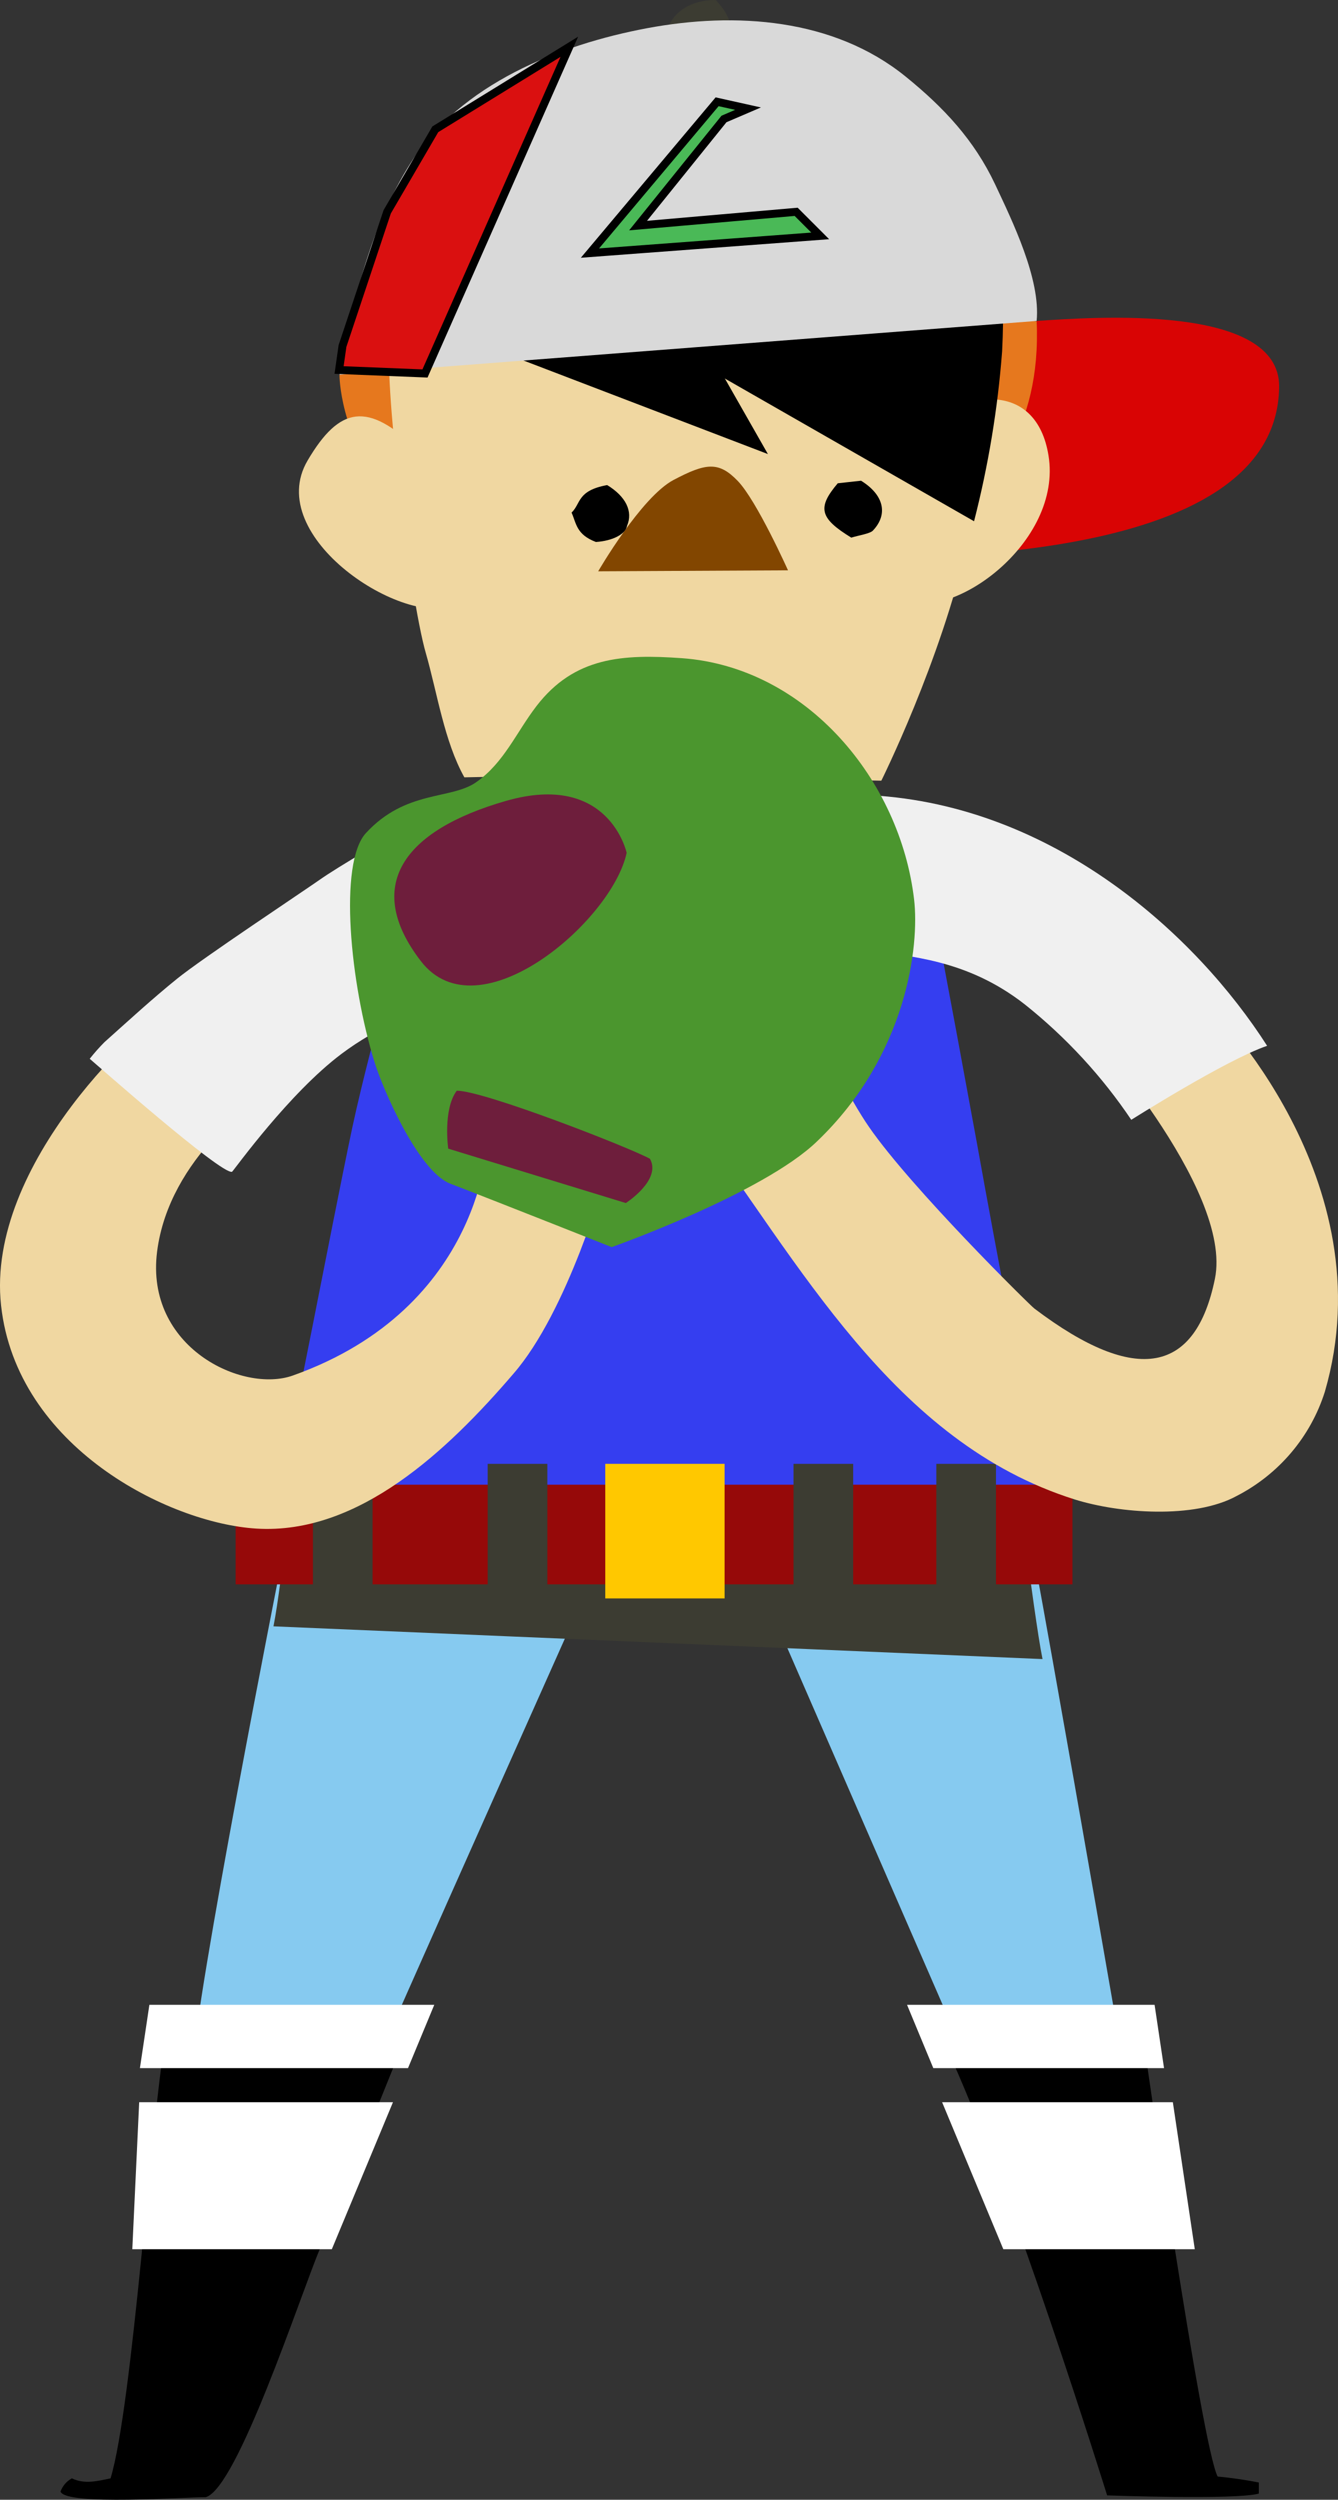 <svg version="1.1" xmlns="http://www.w3.org/2000/svg" xmlns:xlink="http://www.w3.org/1999/xlink" width="84.294" height="157.378" viewBox="0,0,84.294,157.378"><rect x="0" y="0" width="84.294" height="157.378" fill="#333333" stroke="none"/><g transform="translate(-198.182,-97.103)"><g data-paper-data="{&quot;isPaintingLayer&quot;:true}" fill="none" fill-rule="none" stroke="none" stroke-width="none" stroke-linecap="none" stroke-linejoin="miter" stroke-miterlimit="10" stroke-dasharray="" stroke-dashoffset="0" font-family="none" font-weight="none" font-size="none" text-anchor="none" style="mix-blend-mode: normal"><path d="M269.296,229.025l-9.425,-0.423l-15.855,-36.393c0,0 16.063,-5.252 17.861,-4.476c0.636,1.964 7.419,41.292 7.419,41.292z" id="Shape" fill="#86caf0" fill-rule="evenodd" stroke="none" stroke-width="1" stroke-linecap="butt"/><g id="Group-7" fill-rule="evenodd" stroke="none" stroke-width="1" stroke-linecap="butt"><path d="M277.489,254.092c-1.462,0.411 -9.558,0.114 -9.558,0.114c0,0 -6.065,-19.535 -10.2,-28.355h12.536c0,0 3.614,25.216 4.626,27.168c0.872,0.082 1.738,0.208 2.596,0.377z" id="Shape" fill="#000000"/><path d="M261.391,238.707l-3.856,-9.254h14.536l1.382,9.254h-12.062" id="Shape" fill="#ffffff"/><path d="M271.516,227.307h-14.536l-1.654,-3.985h15.595l0.595,3.985" id="Shape" fill="#ffffff"/></g><path d="M221.285,228.391c-3.868,0.291 -7.095,-0.81 -10.928,-1.267c0,-3.585 5.568,-31.741 5.568,-31.741l21.447,-3.18c0,0 -16.052,35.886 -16.087,36.188z" id="Shape" fill="#86caf0" fill-rule="evenodd" stroke="none" stroke-width="1" stroke-linecap="butt"/><g id="Group-6" fill-rule="evenodd" stroke="none" stroke-width="1" stroke-linecap="butt"><path d="M223.546,225.822c0,0 -3.469,8.609 -5.204,12.839c-1.289,3.1 -5.21,15.089 -7.199,15.66c-1.162,-0.017 -8.864,0.553 -9.147,-0.36c0.129,-0.351 0.381,-0.645 0.711,-0.828c0.798,0.383 1.602,0.177 2.44,0c1.393,-4.584 2.602,-23.029 3.406,-27.282z" id="Shape" fill="#000000"/><path d="M219.088,238.707h-12.571l0.434,-9.254h15.988l-3.851,9.254" id="Shape" fill="#ffffff"/><path d="M206.997,227.307l0.596,-3.985h17.948l-1.654,3.985h-16.89" id="Shape" fill="#ffffff"/></g><path d="M261.478,185.084c0.544,2.832 1.804,13.616 2.383,16.47l-48.45,-2.061c0.566,-2.843 1.335,-10.995 1.983,-13.821z" id="Shape" fill="#3c3c32" fill-rule="evenodd" stroke="none" stroke-width="1" stroke-linecap="butt"/><path d="M215.121,193.784c1.579,-6.793 3.823,-18.901 5.262,-25.724c0.677,-3.117 1.51,-6.182 2.313,-9.265c0.677,-2.58 0.966,-6.154 2.273,-8.506l30.738,-0.571c0.92,2.187 0.955,2.9 1.388,5.184c0.891,4.727 1.77,9.457 2.637,14.192c1.156,6.462 3.388,18.165 4.626,24.616z" id="Shape" fill="#353ef0" fill-rule="evenodd" stroke="none" stroke-width="1" stroke-linecap="butt"/><g id="Group-5" fill-rule="evenodd" stroke="none" stroke-width="1" stroke-linecap="butt"><path d="M213.028,190.576h52.718v6.274h-52.718z" id="Rectangle-path" fill="#960909"/><path d="M236.314,189.263h7.517v8.472h-7.517z" id="Rectangle-path" fill="#ffc800"/><path d="M248.173,189.263h3.759v8.472h-3.759z" id="Rectangle-path" fill="#3c3c32"/><path d="M257.17,189.263h3.759v8.472h-3.759z" id="Rectangle-path" fill="#3c3c32"/><path d="M228.906,189.263h3.759v8.472h-3.759z" id="Rectangle-path" fill="#3c3c32"/><path d="M217.897,189.263h3.758v8.472h-3.758z" id="Rectangle-path" fill="#3c3c32"/></g><g data-paper-data="{&quot;origPos&quot;:null}" id="Group-4" fill-rule="evenodd" stroke="none" stroke-width="1" stroke-linecap="butt"><path d="M243.281,97.108c0.509,0.598 1.041,1.103 1.041,2.7c-1.191,0.299 -3.123,1.551 -4.198,0.402c-0.237,-2.734 2.33,-3.159 3.157,-3.102z" id="Shape" fill="#3c3c32"/><path d="M242.489,133.848c-22.921,1.712 -22.921,-13.131 -22.921,-13.131l12.276,-8.637l31.646,5.252l1.596,6.976c0,0 0.324,7.827 -22.597,9.54z" id="Shape" fill="#e6781e"/><path d="M278.767,121.465c-0.133,11.686 -24.65,10.584 -27.888,10.921c-0.44,-0.102 13.23,-1.341 12.611,-15.077c3.597,-0.239 15.346,-1.107 15.277,4.156z" id="Shape" fill="#d90404"/><path d="M217.561,126.095c2.012,-3.414 3.788,-3.739 6.939,-0.673c0.52,2.785 2.66,7.01 2.382,9.762c-3.157,1.507 -12.16,-4.265 -9.321,-9.089z" id="Shape" fill="#f0d7a1"/><path d="M254.921,134.858c-0.278,-2.751 0.393,-7.558 0.913,-10.344c3.152,-3.066 7.65,-3.374 8.402,1.256c0.908,5.514 -6.158,10.601 -9.315,9.088z" id="Shape" fill="#f0d7a1"/><path d="M259.113,131.364c-1.671,7.393 -5.407,14.889 -5.407,14.889c0,0 -19.104,-0.405 -26.269,-0.211c-1.266,-2.261 -1.711,-5.327 -2.422,-7.798c-1.059,-3.666 -2.735,-17.823 -2.244,-19.913c2.452,-1.119 31.109,-3.134 37.643,-2.437c0.213,5.19 -0.224,10.386 -1.301,15.47z" id="Shape" fill="#f0d7a1"/><path d="M260.934,112.862c0,0 0.631,1.37 0.382,6.354c-0.275,3.612 -0.867,7.193 -1.769,10.704l-23.708,-13.57z" id="Shape" fill="#000000"/><path d="M224.743,117.344l16.138,-1.616l5.679,9.962l-21.817,-8.346" id="Shape" fill="#000000"/><path d="M244.663,127.385c1.203,1.251 3.163,5.624 3.163,5.624l-11.958,0.062c0,0 2.7,-4.664 4.742,-5.748c2.046,-1.079 2.85,-1.188 4.053,0.062z" id="Shape" fill="#824600"/><path d="M219.568,120.695c0.832,-4.59 1.96,-9.357 4.498,-13.353c3.129,-4.933 9.35,-7.433 14.896,-8.466c5.545,-1.034 11.738,-0.634 16.283,3.054c2.399,1.946 4.302,3.979 5.62,6.759c1.099,2.341 2.885,5.983 2.625,8.62z" id="Shape" fill="#d9d9d9"/><path d="M237.686,130.207c-0.089,0.525 -0.906,0.949 -1.963,1.018c-1.239,-0.474 -1.225,-1.162 -1.532,-1.85c0.599,-0.571 0.334,-1.382 2.242,-1.733c1.179,0.718 1.64,1.661 1.253,2.565z" id="Shape" fill="#000000"/><path d="M253.192,130.489c-0.161,0.213 -0.924,0.316 -1.379,0.462c-1.996,-1.224 -2.158,-1.883 -0.852,-3.422l1.468,-0.161c1.425,0.883 1.721,2.093 0.763,3.121z" id="Shape" fill="#000000"/></g><g id="Group-3" fill-rule="evenodd" stroke="none" stroke-width="1" stroke-linecap="butt"><path d="M281.647,184.725c-0.894,2.828 -2.891,5.188 -5.551,6.559c-2.683,1.467 -7.413,1.096 -10.2,0.223c-11.461,-3.603 -17.359,-14.929 -24.008,-23.909c1.093,-1.695 6.204,-5.064 7.135,-5.635c1.544,1.707 2.596,4.202 3.915,6.103c2.671,3.859 10.119,11.201 10.408,11.418c6.511,4.927 10.171,3.996 11.374,-1.861c1.174,-5.703 -8.379,-16.128 -8.379,-16.128l8.095,-1.084c0,0 11.108,10.921 7.211,24.314z" id="Shape" fill="#f0d7a1"/><path d="M278.01,162.945c-2.602,0.891 -8.558,4.659 -8.558,4.659c-1.846,-2.744 -4.106,-5.193 -6.702,-7.262c-3.729,-2.917 -7.378,-2.98 -9.691,-3.425v-9.745c11.542,0.651 20.481,8.786 24.951,15.773z" id="Shape" fill="#f0f0f0"/></g><g id="Group-2" fill-rule="evenodd" stroke="none" stroke-width="1" stroke-linecap="butt"><path d="M236.302,171.246c0,0 -2.313,8.369 -5.782,12.354c-4.094,4.767 -9.72,10.144 -16.191,9.739c-5.522,-0.342 -15.103,-5.138 -16.08,-14.049c-0.978,-8.912 9.003,-18.091 11.316,-19.205c2.648,0.897 5.001,6.114 5.001,6.114c0,0 -5.724,3.683 -6.487,9.705c-0.764,6.023 5.377,8.929 8.552,7.799c12.056,-4.293 12.281,-14.906 12.281,-14.906z" id="Shape" fill="#f0d7a1"/><path d="M230.381,158.944c-0.307,0.359 -6.187,1.124 -10.686,4.509c-3.307,2.484 -6.696,7.222 -6.892,7.422c-0.648,0.228 -8.737,-6.925 -8.969,-7.113c0.289,-0.365 0.597,-0.714 0.926,-1.045c1.509,-1.347 2.977,-2.7 4.579,-3.996c1.602,-1.296 7.87,-5.446 9.154,-6.348c0.445,-0.32 5.198,-3.329 5.834,-3.072z" id="Shape" fill="#f0f0f0"/></g><g id="Group" fill-rule="evenodd" stroke="none" stroke-width="1" stroke-linecap="butt"><path d="M249.648,168.968c-3.406,3.283 -12.93,6.651 -12.93,6.651c0,0 -7.453,-2.957 -10.171,-3.996c-2.018,-0.782 -4.256,-5.983 -4.764,-7.633c-1.538,-4.955 -2.284,-12.542 -0.55,-14.437c2.516,-2.729 5.343,-2.09 6.939,-3.197c1.758,-1.222 2.533,-3.14 3.805,-4.796c2.394,-3.117 5.464,-3.282 9.159,-3.02c7.887,0.571 13.762,7.713 14.635,15.197c0.335,2.872 -0.416,9.779 -6.123,15.231z" id="Shape" fill="#4b962e"/><path d="M239.13,170.059c0.746,1.33 -1.521,2.785 -1.521,2.785l-11.189,-3.425c0,0 -0.347,-2.466 0.538,-3.648c1.688,-0.011 10.94,3.597 12.172,4.288z" id="Shape" fill="#6e1e3c"/><path d="M224.697,157.613c-3.626,-4.709 -1.145,-8.22 5.36,-10.087c6.505,-1.867 7.604,3.271 7.604,3.271c-0.92,4.299 -9.339,11.526 -12.964,6.816z" id="Shape" fill="#6e1e3c"/></g><path d="M219.543,120.399l0.217,-1.516l2.815,-8.444l3.031,-5.196l8.444,-5.196l-9.094,20.569z" fill="#da1010" fill-rule="nonzero" stroke="#000000" stroke-width="0.5" stroke-linecap="round"/><path d="M249.856,111.954l-14.507,1.083l8.011,-9.527l1.949,0.433l-1.516,0.65l-5.413,6.712l9.96,-0.866z" fill="#4ab957" fill-rule="nonzero" stroke="#000000" stroke-width="0.5" stroke-linecap="round"/></g></g></svg>